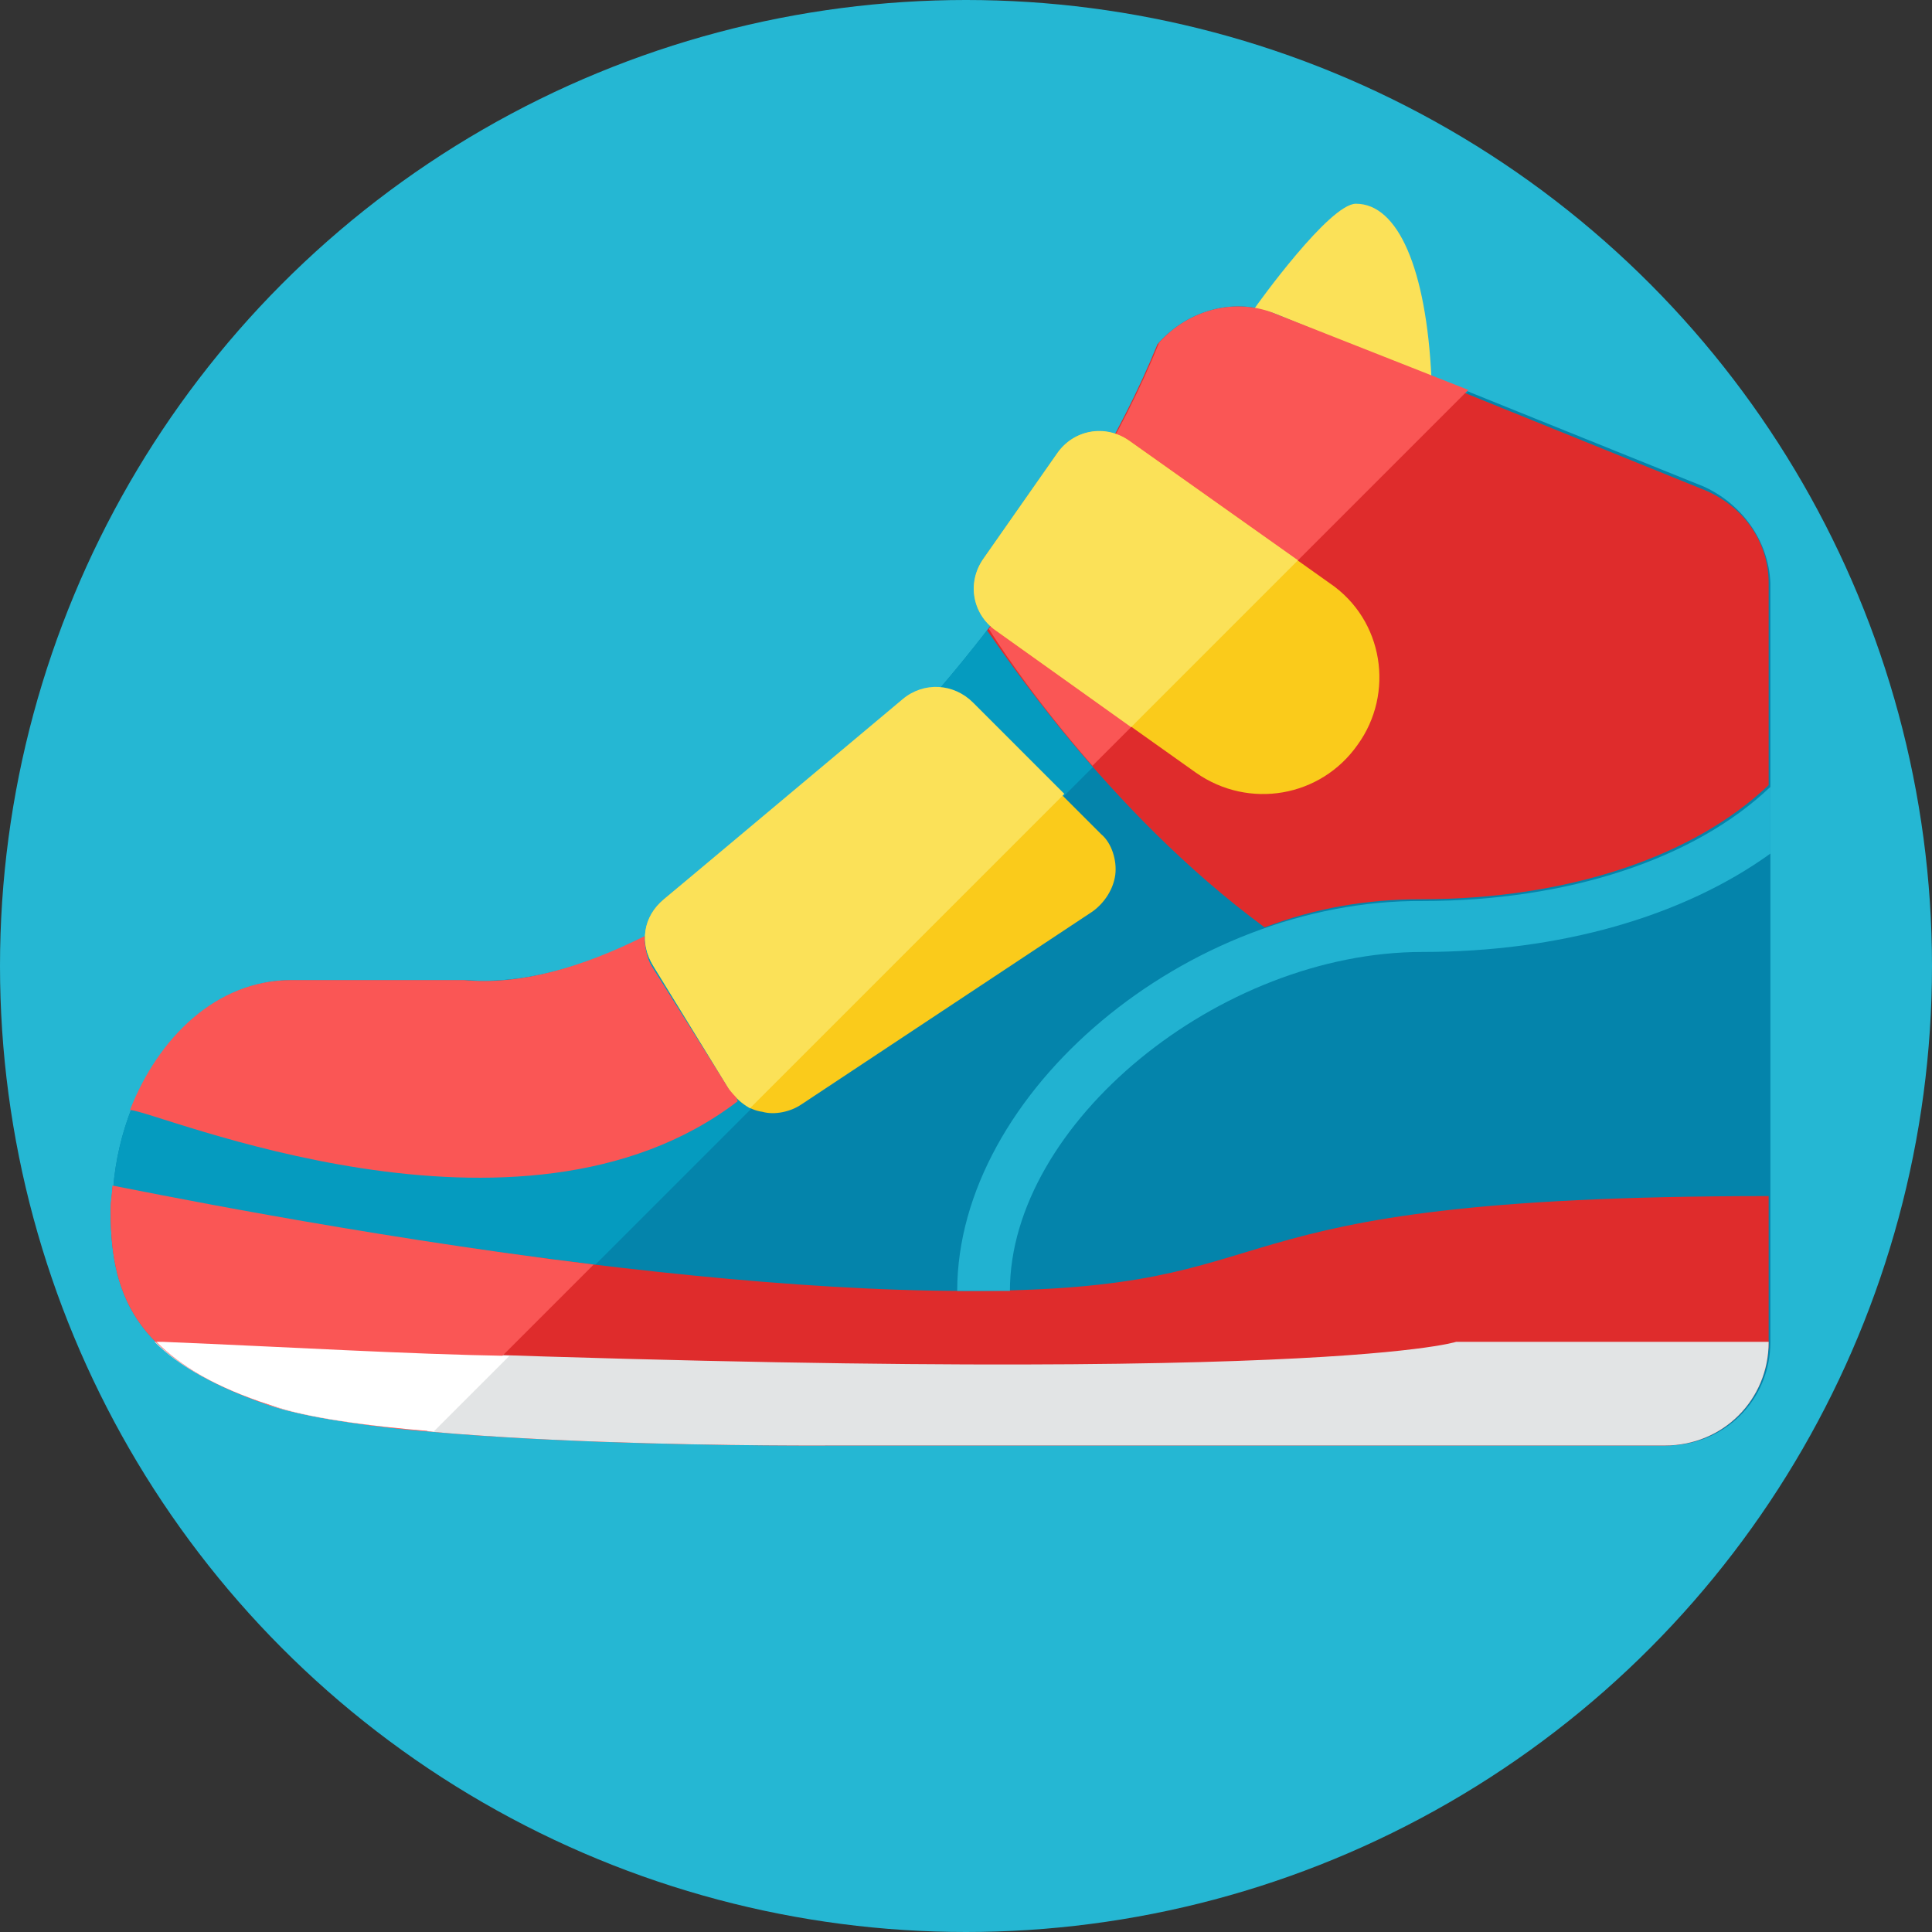 <?xml version="1.0" encoding="utf-8"?>
<!-- Generator: Adobe Illustrator 24.1.2, SVG Export Plug-In . SVG Version: 6.00 Build 0)  -->
<svg version="1.1" id="Layer_1" xmlns="http://www.w3.org/2000/svg" xmlns:xlink="http://www.w3.org/1999/xlink" x="0px" y="0px"
	 viewBox="0 0 110 110" style="enable-background:new 0 0 110 110;" xml:space="preserve">
<rect x="0" y="0" width="110" height="110" fill="#333333" stroke="none"/>
<style type="text/css">
	.st0{fill:#25B7D3;}
	.st1{fill:#0484AB;}
	.st2{fill:#059BBF;}
	.st3{fill:#DF2C2C;}
	.st4{fill:#E2E4E5;}
	.st5{fill:#FA5655;}
	.st6{fill:#21B2D1;}
	.st7{fill:#FACB1B;}
	.st8{fill:#FBE158;}
	.st9{fill:#FFFFFF;}
</style>
<g id="Artboard">
</g>
<g id="Multicolor">
	<circle class="st0" cx="55" cy="55" r="55"/>
	<g>
		<g>
			<path class="st1" d="M97,27.7l-24.3-9.8c-2.3-1-5-0.3-6.7,1.6c-6.7,16.1-25.6,37.4-39.5,36.3h-9.8c-6.3,0-10.3,6.8-10.3,13V69
				c0,5.1,1.7,8.5,9,11s32.3,2.3,32.3,2.3h47.2c3.3,0,5.9-2.6,5.9-5.9v-5.9V35.1v-1.9C100.7,30.8,99.2,28.7,97,27.7z"/>
		</g>
		<g>
			<path class="st2" d="M72.7,17.9c-2.3-1-5-0.3-6.7,1.6c-6.7,16.1-25.6,37.4-39.5,36.3h-9.8c-6.3,0-10.3,6.8-10.3,13V69
				c0,5.1,1.7,8.5,9,11c2,0.6,5.3,1.2,9,1.5l59.2-59.2L72.7,17.9z"/>
		</g>
		<g>
			<path class="st3" d="M100.7,68.1c-33.9,0-25.8,5.4-45.7,5.4c-19.4,0-47-5.6-48.6-5.9c0,0.4-0.1,0.8-0.1,1.3V69
				c0,5.1,1.7,8.5,9,11s32.3,2.3,32.3,2.3h47.2c3.3,0,5.9-2.6,5.9-5.9C100.7,76.4,100.7,68.1,100.7,68.1z"/>
		</g>
		<g>
			<path class="st4" d="M100.7,76.4c0,3.3-2.6,5.9-5.9,5.9H47.6c0,0-25,0.2-32.3-2.3c-3.1-1.1-5.1-2.2-6.5-3.6c0.1,0,0.3,0,0.4,0
				c64.9,2.9,73.7,0,73.7,0H100.7z"/>
		</g>
		<g>
			<path class="st5" d="M6.4,67.5c0,0.4-0.1,0.8-0.1,1.3V69c0,5.1,1.7,8.5,9,11c2,0.6,5.3,1.2,9,1.5l9.5-9.5
				C20,70.3,7.5,67.7,6.4,67.5z"/>
		</g>
		<g>
			<path class="st6" d="M54.5,73.5h3c0-9.5,11.9-19.3,23.5-19.3c7.8,0,14.8-2,19.8-5.6v-3.8c-4.3,4.1-11.5,6.5-19.8,6.5
				C67.6,51.2,54.5,62.2,54.5,73.5z"/>
		</g>
		<g>
			<path class="st7" d="M37.8,51.2c-1.2,1-1.4,2.5-0.6,3.8l4.3,7c0.4,0.6,1.1,1.2,1.9,1.3c0.7,0.2,1.6,0,2.2-0.4l16.6-11
				c0.7-0.5,1.2-1.3,1.3-2.1c0.1-0.8-0.2-1.8-0.8-2.3l-7.3-7.3c-1.1-1.1-2.8-1.2-4-0.2L37.8,51.2z"/>
		</g>
		<g>
			<path class="st3" d="M100.7,33.2v11.5c-4.3,4.1-11.5,6.5-19.8,6.5c-3.1,0-6,0.5-8.9,1.6c-9.1-6.7-15.1-16-15.8-16.9
				c4.1-5.4,7.6-11.1,9.7-16.3c1.7-1.9,4.3-2.5,6.7-1.6l24.2,9.8C99.2,28.7,100.7,30.8,100.7,33.2z"/>
		</g>
		<g>
			<path class="st5" d="M41.5,62l-4.4-7c-0.3-0.5-0.4-1.2-0.4-1.7c-3.6,1.8-7.1,2.8-10.3,2.5h-9.8c-4.3,0-7.6,3.3-9.2,7.4
				c1.4,0,22.2,9,34.6-0.5C41.9,62.4,41.8,62.2,41.5,62z"/>
		</g>
		<g>
			<path class="st8" d="M55.4,40c-1.1-1.1-2.8-1.2-4-0.2L37.8,51.2c-1.2,1-1.4,2.5-0.6,3.8l4.3,7c0.3,0.4,0.7,0.8,1.2,1.1l17.9-17.9
				L55.4,40z"/>
		</g>
		<g>
			<path class="st8" d="M72.7,17.9l8.8,3.6c-0.3-6.2-1.9-9.9-4.3-9.9c-1.5,0-5.6,5.7-5.8,6C71.7,17.6,72.2,17.7,72.7,17.9z"/>
		</g>
		<g>
			<path class="st5" d="M72.7,17.9c-2.3-1-5-0.3-6.7,1.6c-2.1,5.2-5.6,11-9.7,16.3c0.3,0.5,2.4,3.8,5.9,7.8l21.4-21.4L72.7,17.9z"/>
		</g>
		<g>
			<path class="st9" d="M9.3,76.4c-0.1,0-0.3,0-0.4,0c1.4,1.4,3.4,2.6,6.5,3.6c2,0.7,5.5,1.2,9.3,1.5l4.3-4.3
				C23.1,77.1,16.6,76.7,9.3,76.4z"/>
		</g>
		<g>
			<path class="st7" d="M77.3,42.4c-2.1,3-6.2,3.7-9.2,1.6l-11.4-8.1c-1.4-1-1.6-2.8-0.7-4.1l4.2-6c1-1.4,2.8-1.6,4.1-0.7l11.4,8.1
				C78.8,35.3,79.4,39.5,77.3,42.4z"/>
		</g>
		<g>
			<path class="st8" d="M64.3,25.1c-1.4-1-3.2-0.6-4.1,0.7l-4.2,6c-1,1.4-0.6,3.2,0.7,4.1l7.7,5.5l9.5-9.5L64.3,25.1z"/>
		</g>
	</g>
</g>
</svg>

